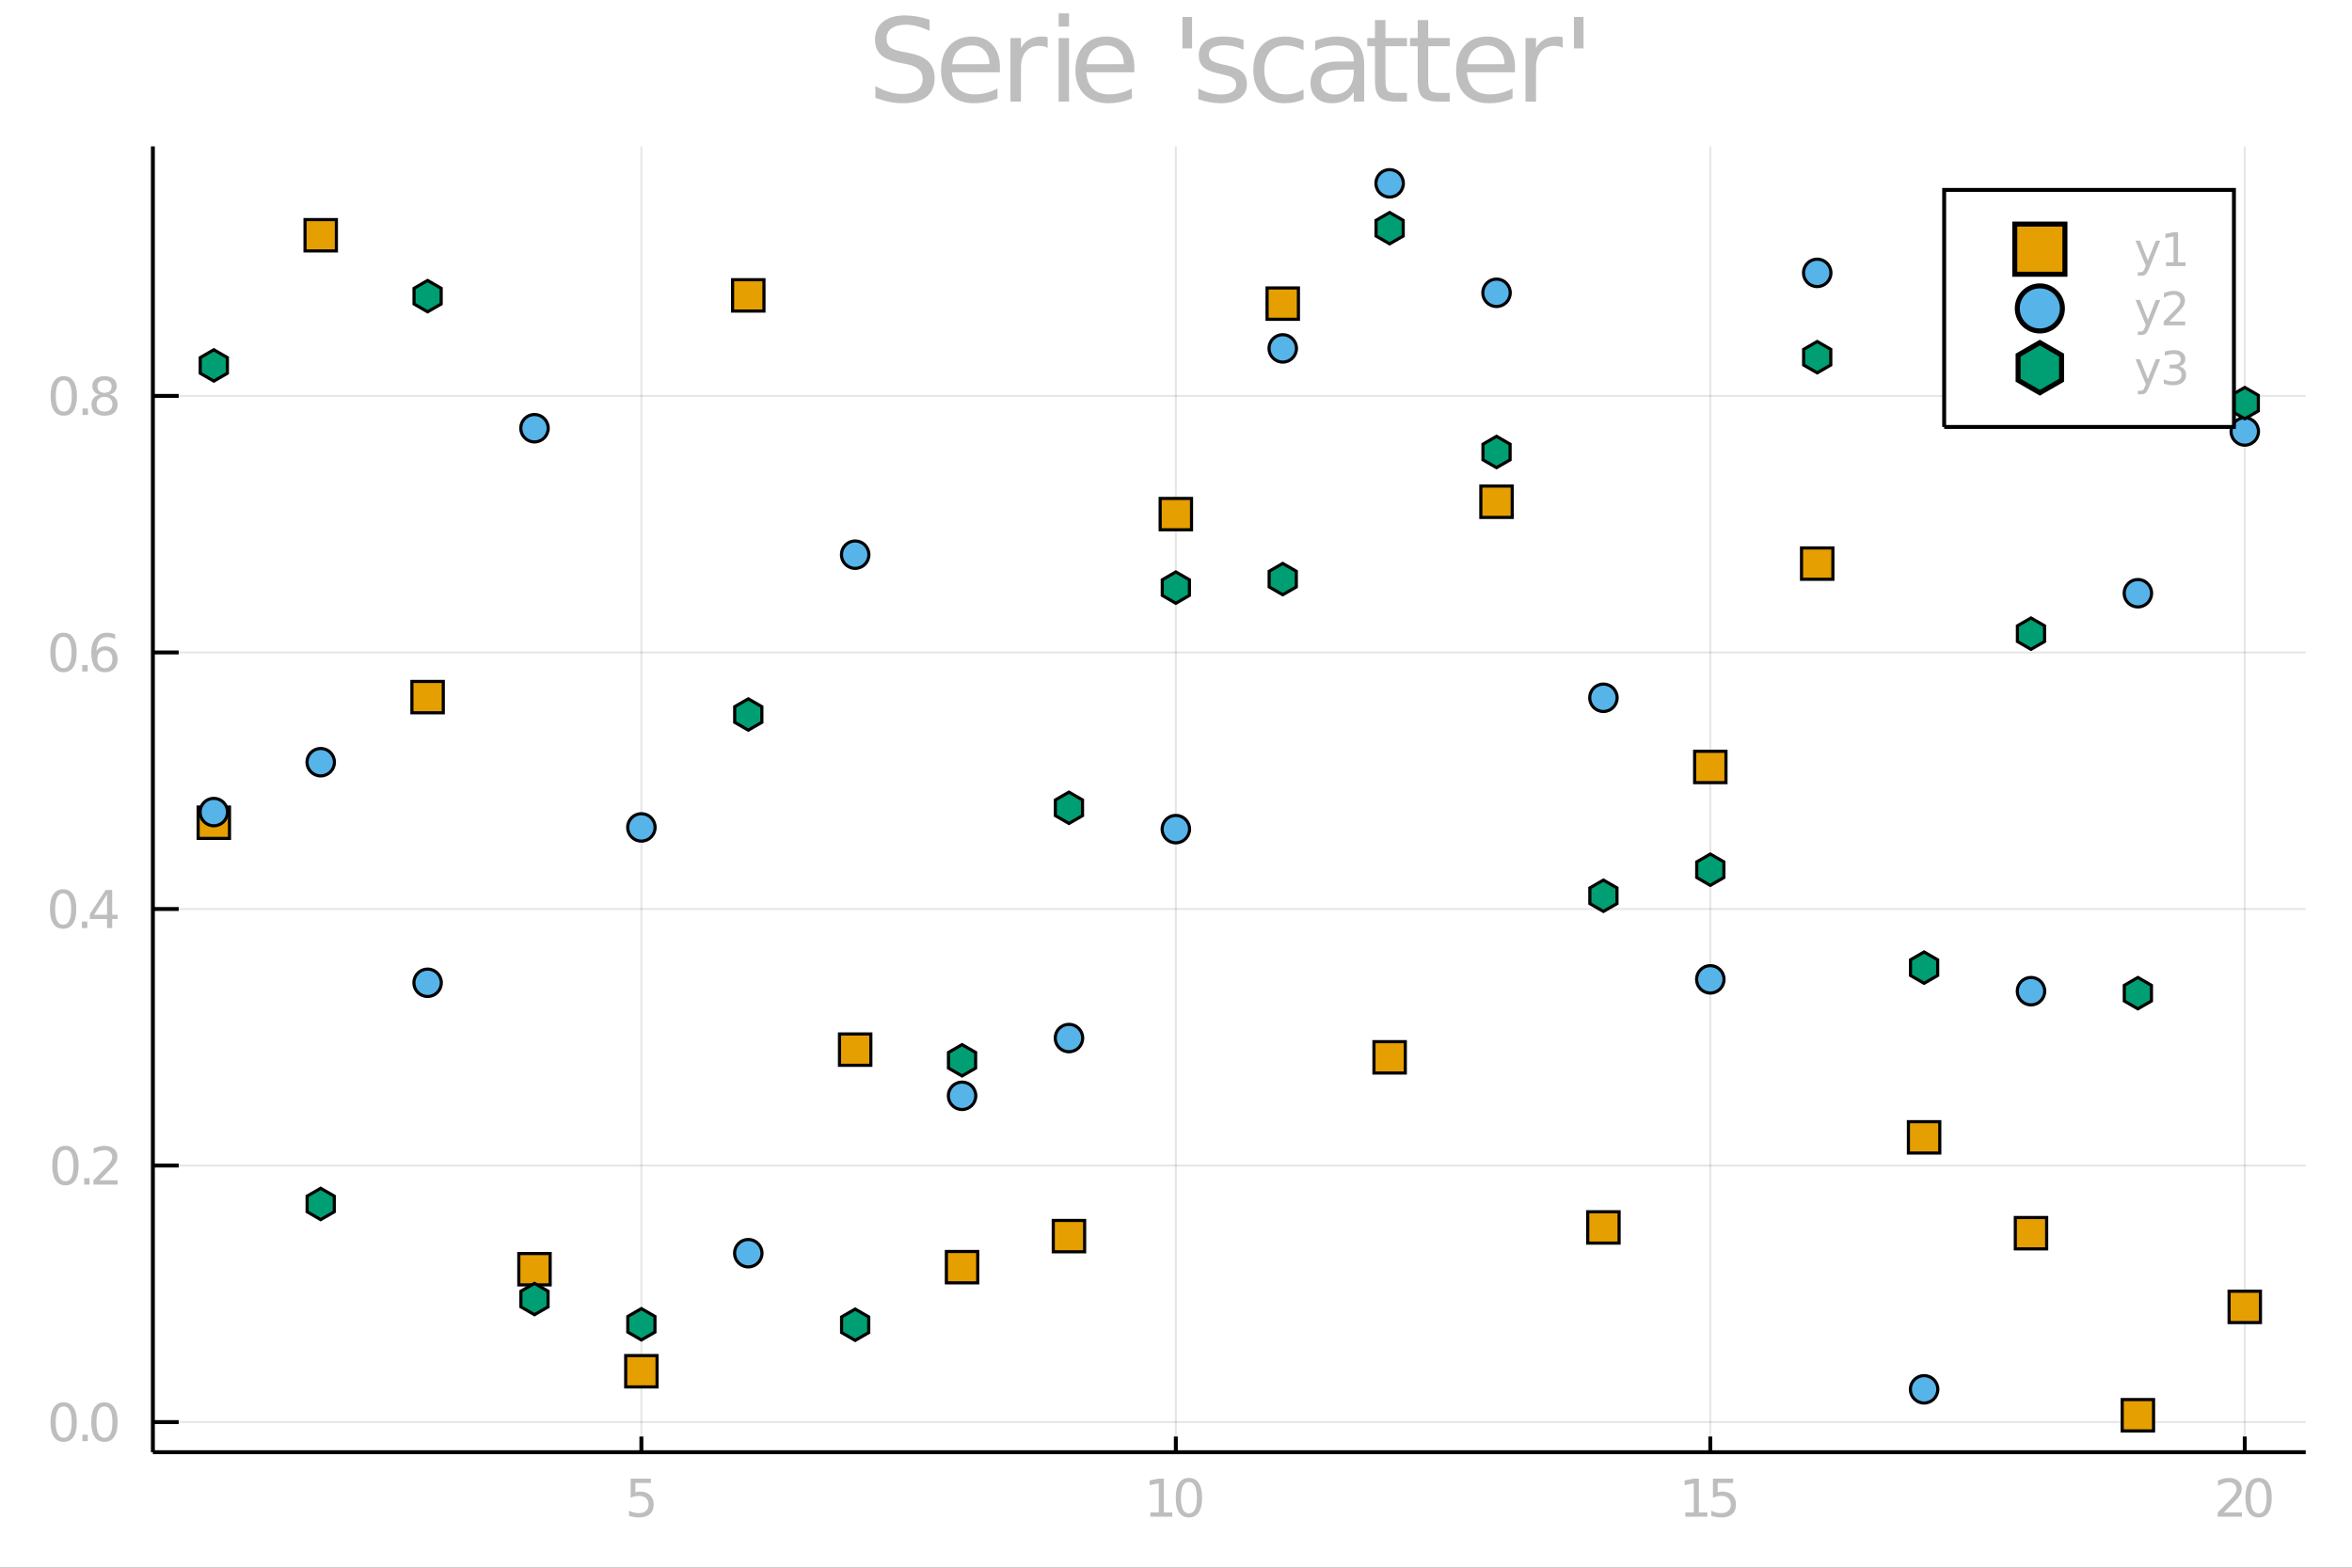 <?xml version="1.0" encoding="utf-8"?>
<svg xmlns="http://www.w3.org/2000/svg" xmlns:xlink="http://www.w3.org/1999/xlink" width="600" height="400" viewBox="0 0 2400 1600">
<rect x="0" y="0" width="2400" height="1600" fill="#333333" stroke="none"/>
<defs>
  <clipPath id="clip890">
    <rect x="0" y="0" width="2400" height="1600"/>
  </clipPath>
</defs>
<path clip-path="url(#clip890)" d="
M0 1600 L2400 1600 L2400 0 L0 0  Z
  " fill="#ffffff" fill-rule="evenodd" fill-opacity="1"/>
<defs>
  <clipPath id="clip891">
    <rect x="480" y="0" width="1681" height="1600"/>
  </clipPath>
</defs>
<path clip-path="url(#clip890)" d="
M156.002 1482.13 L2352.76 1482.13 L2352.76 149.392 L156.002 149.392  Z
  " fill="#ffffff" fill-rule="evenodd" fill-opacity="1"/>
<defs>
  <clipPath id="clip892">
    <rect x="156" y="149" width="2198" height="1334"/>
  </clipPath>
</defs>
<polyline clip-path="url(#clip892)" style="stroke:#000000; stroke-width:2; stroke-opacity:0.1; fill:none" points="
  654.471,1482.13 654.471,149.392 
  "/>
<polyline clip-path="url(#clip892)" style="stroke:#000000; stroke-width:2; stroke-opacity:0.1; fill:none" points="
  1199.84,1482.13 1199.84,149.392 
  "/>
<polyline clip-path="url(#clip892)" style="stroke:#000000; stroke-width:2; stroke-opacity:0.1; fill:none" points="
  1745.21,1482.13 1745.21,149.392 
  "/>
<polyline clip-path="url(#clip892)" style="stroke:#000000; stroke-width:2; stroke-opacity:0.1; fill:none" points="
  2290.58,1482.13 2290.58,149.392 
  "/>
<polyline clip-path="url(#clip890)" style="stroke:#000000; stroke-width:4; stroke-opacity:1; fill:none" points="
  156.002,1482.13 2352.76,1482.13 
  "/>
<polyline clip-path="url(#clip890)" style="stroke:#000000; stroke-width:4; stroke-opacity:1; fill:none" points="
  654.471,1482.13 654.471,1466.14 
  "/>
<polyline clip-path="url(#clip890)" style="stroke:#000000; stroke-width:4; stroke-opacity:1; fill:none" points="
  1199.84,1482.13 1199.84,1466.14 
  "/>
<polyline clip-path="url(#clip890)" style="stroke:#000000; stroke-width:4; stroke-opacity:1; fill:none" points="
  1745.21,1482.13 1745.21,1466.14 
  "/>
<polyline clip-path="url(#clip890)" style="stroke:#000000; stroke-width:4; stroke-opacity:1; fill:none" points="
  2290.58,1482.13 2290.58,1466.14 
  "/>
<path clip-path="url(#clip890)" d="M 0 0 M643.534 1509.1 L664.185 1509.1 L664.185 1513.53 L648.351 1513.53 L648.351 1523.06 Q649.497 1522.67 650.643 1522.49 Q651.789 1522.28 652.935 1522.28 Q659.445 1522.28 663.247 1525.85 Q667.049 1529.42 667.049 1535.51 Q667.049 1541.79 663.143 1545.28 Q659.237 1548.74 652.127 1548.74 Q649.679 1548.74 647.127 1548.32 Q644.601 1547.91 641.893 1547.07 L641.893 1541.79 Q644.237 1543.06 646.737 1543.69 Q649.237 1544.31 652.023 1544.31 Q656.528 1544.31 659.159 1541.94 Q661.789 1539.57 661.789 1535.51 Q661.789 1531.45 659.159 1529.08 Q656.528 1526.71 652.023 1526.71 Q649.914 1526.71 647.804 1527.18 Q645.721 1527.65 643.534 1528.64 L643.534 1509.1 Z" fill="#bebebe" fill-rule="evenodd" fill-opacity="1" /><path clip-path="url(#clip890)" d="M 0 0 M1173.83 1543.56 L1182.42 1543.56 L1182.42 1513.9 L1173.07 1515.77 L1173.07 1510.98 L1182.37 1509.1 L1187.63 1509.1 L1187.63 1543.56 L1196.22 1543.56 L1196.22 1547.98 L1173.83 1547.98 L1173.83 1543.56 Z" fill="#bebebe" fill-rule="evenodd" fill-opacity="1" /><path clip-path="url(#clip890)" d="M 0 0 M1213.18 1512.57 Q1209.11 1512.57 1207.06 1516.58 Q1205.02 1520.56 1205.02 1528.58 Q1205.02 1536.58 1207.06 1540.59 Q1209.11 1544.57 1213.18 1544.57 Q1217.26 1544.57 1219.29 1540.59 Q1221.35 1536.58 1221.35 1528.58 Q1221.35 1520.56 1219.29 1516.58 Q1217.26 1512.57 1213.18 1512.57 M1213.18 1508.4 Q1219.71 1508.4 1223.15 1513.58 Q1226.61 1518.74 1226.61 1528.58 Q1226.61 1538.4 1223.15 1543.58 Q1219.71 1548.74 1213.18 1548.74 Q1206.64 1548.74 1203.18 1543.58 Q1199.74 1538.4 1199.74 1528.58 Q1199.74 1518.74 1203.18 1513.58 Q1206.64 1508.4 1213.18 1508.4 Z" fill="#bebebe" fill-rule="evenodd" fill-opacity="1" /><path clip-path="url(#clip890)" d="M 0 0 M1719.76 1543.56 L1728.35 1543.56 L1728.35 1513.9 L1719 1515.77 L1719 1510.98 L1728.3 1509.1 L1733.56 1509.1 L1733.56 1543.56 L1742.15 1543.56 L1742.15 1547.98 L1719.76 1547.98 L1719.76 1543.56 Z" fill="#bebebe" fill-rule="evenodd" fill-opacity="1" /><path clip-path="url(#clip890)" d="M 0 0 M1747.91 1509.1 L1768.56 1509.1 L1768.56 1513.53 L1752.73 1513.53 L1752.73 1523.06 Q1753.87 1522.67 1755.02 1522.49 Q1756.16 1522.28 1757.31 1522.28 Q1763.82 1522.28 1767.62 1525.85 Q1771.42 1529.42 1771.42 1535.51 Q1771.42 1541.79 1767.52 1545.28 Q1763.61 1548.74 1756.5 1548.74 Q1754.05 1548.74 1751.5 1548.32 Q1748.98 1547.91 1746.27 1547.07 L1746.27 1541.79 Q1748.61 1543.06 1751.11 1543.69 Q1753.61 1544.31 1756.4 1544.31 Q1760.9 1544.31 1763.53 1541.94 Q1766.16 1539.57 1766.16 1535.51 Q1766.16 1531.45 1763.53 1529.08 Q1760.9 1526.71 1756.4 1526.71 Q1754.29 1526.71 1752.18 1527.18 Q1750.1 1527.65 1747.91 1528.64 L1747.91 1509.1 Z" fill="#bebebe" fill-rule="evenodd" fill-opacity="1" /><path clip-path="url(#clip890)" d="M 0 0 M2269.37 1543.56 L2287.73 1543.56 L2287.73 1547.98 L2263.04 1547.98 L2263.04 1543.56 Q2266.04 1540.46 2271.2 1535.25 Q2276.38 1530.02 2277.71 1528.5 Q2280.23 1525.67 2281.22 1523.71 Q2282.24 1521.73 2282.24 1519.83 Q2282.24 1516.73 2280.05 1514.78 Q2277.89 1512.83 2274.4 1512.83 Q2271.92 1512.83 2269.16 1513.69 Q2266.43 1514.55 2263.31 1516.29 L2263.31 1510.98 Q2266.48 1509.7 2269.24 1509.05 Q2272 1508.4 2274.29 1508.4 Q2280.34 1508.4 2283.93 1511.42 Q2287.52 1514.44 2287.52 1519.49 Q2287.52 1521.89 2286.61 1524.05 Q2285.73 1526.19 2283.36 1529.1 Q2282.71 1529.86 2279.22 1533.48 Q2275.73 1537.07 2269.37 1543.56 Z" fill="#bebebe" fill-rule="evenodd" fill-opacity="1" /><path clip-path="url(#clip890)" d="M 0 0 M2304.69 1512.57 Q2300.62 1512.57 2298.57 1516.58 Q2296.53 1520.56 2296.53 1528.58 Q2296.53 1536.58 2298.57 1540.59 Q2300.62 1544.57 2304.69 1544.57 Q2308.77 1544.57 2310.8 1540.59 Q2312.86 1536.58 2312.86 1528.58 Q2312.86 1520.56 2310.8 1516.58 Q2308.77 1512.57 2304.69 1512.57 M2304.69 1508.4 Q2311.22 1508.4 2314.66 1513.58 Q2318.12 1518.74 2318.12 1528.58 Q2318.12 1538.4 2314.66 1543.58 Q2311.22 1548.74 2304.69 1548.74 Q2298.15 1548.74 2294.69 1543.58 Q2291.25 1538.4 2291.25 1528.58 Q2291.25 1518.74 2294.69 1513.58 Q2298.15 1508.4 2304.69 1508.4 Z" fill="#bebebe" fill-rule="evenodd" fill-opacity="1" /><polyline clip-path="url(#clip892)" style="stroke:#000000; stroke-width:2; stroke-opacity:0.1; fill:none" points="
  156.002,1451.4 2352.76,1451.4 
  "/>
<polyline clip-path="url(#clip892)" style="stroke:#000000; stroke-width:2; stroke-opacity:0.1; fill:none" points="
  156.002,1189.57 2352.76,1189.57 
  "/>
<polyline clip-path="url(#clip892)" style="stroke:#000000; stroke-width:2; stroke-opacity:0.1; fill:none" points="
  156.002,927.735 2352.76,927.735 
  "/>
<polyline clip-path="url(#clip892)" style="stroke:#000000; stroke-width:2; stroke-opacity:0.1; fill:none" points="
  156.002,665.9 2352.76,665.9 
  "/>
<polyline clip-path="url(#clip892)" style="stroke:#000000; stroke-width:2; stroke-opacity:0.1; fill:none" points="
  156.002,404.065 2352.76,404.065 
  "/>
<polyline clip-path="url(#clip890)" style="stroke:#000000; stroke-width:4; stroke-opacity:1; fill:none" points="
  156.002,1482.13 156.002,149.392 
  "/>
<polyline clip-path="url(#clip890)" style="stroke:#000000; stroke-width:4; stroke-opacity:1; fill:none" points="
  156.002,1451.4 182.363,1451.4 
  "/>
<polyline clip-path="url(#clip890)" style="stroke:#000000; stroke-width:4; stroke-opacity:1; fill:none" points="
  156.002,1189.57 182.363,1189.57 
  "/>
<polyline clip-path="url(#clip890)" style="stroke:#000000; stroke-width:4; stroke-opacity:1; fill:none" points="
  156.002,927.735 182.363,927.735 
  "/>
<polyline clip-path="url(#clip890)" style="stroke:#000000; stroke-width:4; stroke-opacity:1; fill:none" points="
  156.002,665.9 182.363,665.9 
  "/>
<polyline clip-path="url(#clip890)" style="stroke:#000000; stroke-width:4; stroke-opacity:1; fill:none" points="
  156.002,404.065 182.363,404.065 
  "/>
<path clip-path="url(#clip890)" d="M 0 0 M64.976 1435.43 Q60.914 1435.43 58.857 1439.44 Q56.825 1443.42 56.825 1451.44 Q56.825 1459.44 58.857 1463.45 Q60.914 1467.43 64.976 1467.43 Q69.065 1467.43 71.096 1463.45 Q73.153 1459.44 73.153 1451.44 Q73.153 1443.42 71.096 1439.44 Q69.065 1435.43 64.976 1435.43 M64.976 1431.26 Q71.513 1431.26 74.95 1436.44 Q78.414 1441.6 78.414 1451.44 Q78.414 1461.26 74.95 1466.44 Q71.513 1471.6 64.976 1471.6 Q58.44 1471.6 54.977 1466.44 Q51.539 1461.26 51.539 1451.44 Q51.539 1441.6 54.977 1436.44 Q58.44 1431.26 64.976 1431.26 Z" fill="#bebebe" fill-rule="evenodd" fill-opacity="1" /><path clip-path="url(#clip890)" d="M 0 0 M84.117 1464.23 L89.612 1464.23 L89.612 1470.84 L84.117 1470.84 L84.117 1464.23 Z" fill="#bebebe" fill-rule="evenodd" fill-opacity="1" /><path clip-path="url(#clip890)" d="M 0 0 M106.565 1435.43 Q102.502 1435.43 100.445 1439.44 Q98.414 1443.42 98.414 1451.44 Q98.414 1459.44 100.445 1463.45 Q102.502 1467.43 106.565 1467.43 Q110.653 1467.43 112.685 1463.45 Q114.742 1459.44 114.742 1451.44 Q114.742 1443.42 112.685 1439.44 Q110.653 1435.43 106.565 1435.43 M106.565 1431.26 Q113.101 1431.26 116.539 1436.44 Q120.002 1441.6 120.002 1451.44 Q120.002 1461.26 116.539 1466.44 Q113.101 1471.6 106.565 1471.6 Q100.028 1471.6 96.565 1466.44 Q93.127 1461.26 93.127 1451.44 Q93.127 1441.6 96.565 1436.44 Q100.028 1431.26 106.565 1431.26 Z" fill="#bebebe" fill-rule="evenodd" fill-opacity="1" /><path clip-path="url(#clip890)" d="M 0 0 M66.773 1173.59 Q62.711 1173.59 60.654 1177.6 Q58.622 1181.59 58.622 1189.61 Q58.622 1197.6 60.654 1201.61 Q62.711 1205.6 66.773 1205.6 Q70.862 1205.6 72.893 1201.61 Q74.95 1197.6 74.95 1189.61 Q74.95 1181.59 72.893 1177.6 Q70.862 1173.59 66.773 1173.59 M66.773 1169.43 Q73.31 1169.43 76.747 1174.61 Q80.211 1179.76 80.211 1189.61 Q80.211 1199.43 76.747 1204.61 Q73.31 1209.76 66.773 1209.76 Q60.237 1209.76 56.773 1204.61 Q53.336 1199.43 53.336 1189.61 Q53.336 1179.76 56.773 1174.61 Q60.237 1169.43 66.773 1169.43 Z" fill="#bebebe" fill-rule="evenodd" fill-opacity="1" /><path clip-path="url(#clip890)" d="M 0 0 M85.914 1202.39 L91.409 1202.39 L91.409 1209.01 L85.914 1209.01 L85.914 1202.39 Z" fill="#bebebe" fill-rule="evenodd" fill-opacity="1" /><path clip-path="url(#clip890)" d="M 0 0 M101.643 1204.58 L120.002 1204.58 L120.002 1209.01 L95.315 1209.01 L95.315 1204.58 Q98.31 1201.48 103.466 1196.28 Q108.648 1191.04 109.976 1189.53 Q112.502 1186.69 113.492 1184.74 Q114.507 1182.76 114.507 1180.86 Q114.507 1177.76 112.32 1175.81 Q110.158 1173.85 106.669 1173.85 Q104.195 1173.85 101.435 1174.71 Q98.7 1175.57 95.575 1177.32 L95.575 1172 Q98.752 1170.73 101.513 1170.08 Q104.273 1169.43 106.565 1169.43 Q112.606 1169.43 116.2 1172.45 Q119.794 1175.47 119.794 1180.52 Q119.794 1182.92 118.882 1185.08 Q117.997 1187.21 115.627 1190.13 Q114.976 1190.88 111.487 1194.5 Q107.997 1198.1 101.643 1204.58 Z" fill="#bebebe" fill-rule="evenodd" fill-opacity="1" /><path clip-path="url(#clip890)" d="M 0 0 M64.43 911.758 Q60.367 911.758 58.31 915.769 Q56.279 919.753 56.279 927.774 Q56.279 935.769 58.31 939.779 Q60.367 943.763 64.43 943.763 Q68.518 943.763 70.549 939.779 Q72.607 935.769 72.607 927.774 Q72.607 919.753 70.549 915.769 Q68.518 911.758 64.43 911.758 M64.43 907.592 Q70.966 907.592 74.403 912.774 Q77.867 917.93 77.867 927.774 Q77.867 937.591 74.403 942.774 Q70.966 947.93 64.43 947.93 Q57.893 947.93 54.43 942.774 Q50.992 937.591 50.992 927.774 Q50.992 917.93 54.43 912.774 Q57.893 907.592 64.43 907.592 Z" fill="#bebebe" fill-rule="evenodd" fill-opacity="1" /><path clip-path="url(#clip890)" d="M 0 0 M83.57 940.56 L89.065 940.56 L89.065 947.175 L83.57 947.175 L83.57 940.56 Z" fill="#bebebe" fill-rule="evenodd" fill-opacity="1" /><path clip-path="url(#clip890)" d="M 0 0 M109.221 912.878 L95.94 933.633 L109.221 933.633 L109.221 912.878 M107.841 908.295 L114.455 908.295 L114.455 933.633 L120.002 933.633 L120.002 938.008 L114.455 938.008 L114.455 947.175 L109.221 947.175 L109.221 938.008 L91.669 938.008 L91.669 932.93 L107.841 908.295 Z" fill="#bebebe" fill-rule="evenodd" fill-opacity="1" /><path clip-path="url(#clip890)" d="M 0 0 M64.794 649.924 Q60.732 649.924 58.674 653.934 Q56.643 657.918 56.643 665.939 Q56.643 673.934 58.674 677.944 Q60.732 681.929 64.794 681.929 Q68.883 681.929 70.914 677.944 Q72.971 673.934 72.971 665.939 Q72.971 657.918 70.914 653.934 Q68.883 649.924 64.794 649.924 M64.794 645.757 Q71.331 645.757 74.768 650.939 Q78.232 656.095 78.232 665.939 Q78.232 675.757 74.768 680.939 Q71.331 686.095 64.794 686.095 Q58.258 686.095 54.794 680.939 Q51.357 675.757 51.357 665.939 Q51.357 656.095 54.794 650.939 Q58.258 645.757 64.794 645.757 Z" fill="#bebebe" fill-rule="evenodd" fill-opacity="1" /><path clip-path="url(#clip890)" d="M 0 0 M83.935 678.726 L89.429 678.726 L89.429 685.34 L83.935 685.34 L83.935 678.726 Z" fill="#bebebe" fill-rule="evenodd" fill-opacity="1" /><path clip-path="url(#clip890)" d="M 0 0 M107.033 663.804 Q103.492 663.804 101.409 666.226 Q99.351 668.647 99.351 672.866 Q99.351 677.059 101.409 679.507 Q103.492 681.929 107.033 681.929 Q110.575 681.929 112.632 679.507 Q114.716 677.059 114.716 672.866 Q114.716 668.647 112.632 666.226 Q110.575 663.804 107.033 663.804 M117.476 647.319 L117.476 652.111 Q115.497 651.174 113.466 650.679 Q111.461 650.184 109.481 650.184 Q104.273 650.184 101.513 653.7 Q98.778 657.215 98.388 664.325 Q99.924 662.059 102.242 660.861 Q104.56 659.637 107.346 659.637 Q113.205 659.637 116.591 663.205 Q120.002 666.746 120.002 672.866 Q120.002 678.856 116.461 682.476 Q112.919 686.095 107.033 686.095 Q100.289 686.095 96.721 680.939 Q93.153 675.757 93.153 665.939 Q93.153 656.72 97.528 651.252 Q101.903 645.757 109.273 645.757 Q111.252 645.757 113.257 646.148 Q115.289 646.538 117.476 647.319 Z" fill="#bebebe" fill-rule="evenodd" fill-opacity="1" /><path clip-path="url(#clip890)" d="M 0 0 M65.081 388.089 Q61.018 388.089 58.961 392.099 Q56.93 396.084 56.93 404.105 Q56.93 412.099 58.961 416.11 Q61.018 420.094 65.081 420.094 Q69.169 420.094 71.2 416.11 Q73.258 412.099 73.258 404.105 Q73.258 396.084 71.2 392.099 Q69.169 388.089 65.081 388.089 M65.081 383.922 Q71.617 383.922 75.055 389.105 Q78.518 394.261 78.518 404.105 Q78.518 413.922 75.055 419.104 Q71.617 424.261 65.081 424.261 Q58.544 424.261 55.081 419.104 Q51.643 413.922 51.643 404.105 Q51.643 394.261 55.081 389.105 Q58.544 383.922 65.081 383.922 Z" fill="#bebebe" fill-rule="evenodd" fill-opacity="1" /><path clip-path="url(#clip890)" d="M 0 0 M84.221 416.891 L89.716 416.891 L89.716 423.505 L84.221 423.505 L84.221 416.891 Z" fill="#bebebe" fill-rule="evenodd" fill-opacity="1" /><path clip-path="url(#clip890)" d="M 0 0 M106.669 405.042 Q102.919 405.042 100.757 407.047 Q98.622 409.052 98.622 412.568 Q98.622 416.084 100.757 418.089 Q102.919 420.094 106.669 420.094 Q110.419 420.094 112.58 418.089 Q114.742 416.058 114.742 412.568 Q114.742 409.052 112.58 407.047 Q110.445 405.042 106.669 405.042 M101.409 402.802 Q98.023 401.969 96.122 399.651 Q94.247 397.334 94.247 394 Q94.247 389.339 97.554 386.631 Q100.888 383.922 106.669 383.922 Q112.476 383.922 115.783 386.631 Q119.091 389.339 119.091 394 Q119.091 397.334 117.19 399.651 Q115.315 401.969 111.955 402.802 Q115.757 403.688 117.867 406.266 Q120.002 408.844 120.002 412.568 Q120.002 418.219 116.539 421.24 Q113.101 424.261 106.669 424.261 Q100.237 424.261 96.773 421.24 Q93.336 418.219 93.336 412.568 Q93.336 408.844 95.471 406.266 Q97.606 403.688 101.409 402.802 M99.481 394.495 Q99.481 397.516 101.356 399.209 Q103.257 400.901 106.669 400.901 Q110.054 400.901 111.955 399.209 Q113.882 397.516 113.882 394.495 Q113.882 391.474 111.955 389.782 Q110.054 388.089 106.669 388.089 Q103.257 388.089 101.356 389.782 Q99.481 391.474 99.481 394.495 Z" fill="#bebebe" fill-rule="evenodd" fill-opacity="1" /><path clip-path="url(#clip890)" d="M 0 0 M948.507 20.116 L948.507 31.516 Q941.852 28.333 935.949 26.771 Q930.046 25.208 924.549 25.208 Q915 25.208 909.792 28.912 Q904.641 32.616 904.641 39.444 Q904.641 45.173 908.056 48.125 Q911.528 51.018 921.134 52.812 L928.194 54.259 Q941.273 56.747 947.465 63.055 Q953.715 69.305 953.715 79.838 Q953.715 92.395 945.266 98.877 Q936.875 105.358 920.613 105.358 Q914.479 105.358 907.535 103.969 Q900.648 102.58 893.241 99.861 L893.241 87.824 Q900.359 91.817 907.188 93.842 Q914.016 95.868 920.613 95.868 Q930.625 95.868 936.065 91.932 Q941.505 87.997 941.505 80.706 Q941.505 74.34 937.569 70.752 Q933.692 67.164 924.78 65.37 L917.662 63.981 Q904.583 61.377 898.739 55.822 Q892.894 50.266 892.894 40.37 Q892.894 28.912 900.938 22.315 Q909.039 15.717 923.218 15.717 Q929.294 15.717 935.602 16.817 Q941.91 17.917 948.507 20.116 Z" fill="#bebebe" fill-rule="evenodd" fill-opacity="1" /><path clip-path="url(#clip890)" d="M 0 0 M1020.32 68.611 L1020.32 73.819 L971.366 73.819 Q972.06 84.814 977.963 90.601 Q983.923 96.331 994.514 96.331 Q1000.65 96.331 1006.38 94.826 Q1012.16 93.321 1017.84 90.312 L1017.84 100.381 Q1012.11 102.812 1006.09 104.085 Q1000.07 105.358 993.877 105.358 Q978.368 105.358 969.282 96.331 Q960.254 87.303 960.254 71.909 Q960.254 55.995 968.819 46.678 Q977.442 37.303 992.025 37.303 Q1005.1 37.303 1012.68 45.752 Q1020.32 54.143 1020.32 68.611 M1009.68 65.486 Q1009.56 56.747 1004.76 51.539 Q1000.01 46.331 992.141 46.331 Q983.229 46.331 977.847 51.365 Q972.523 56.4 971.713 65.544 L1009.68 65.486 Z" fill="#bebebe" fill-rule="evenodd" fill-opacity="1" /><path clip-path="url(#clip890)" d="M 0 0 M1069.05 48.819 Q1067.26 47.778 1065.12 47.315 Q1063.03 46.794 1060.49 46.794 Q1051.46 46.794 1046.6 52.697 Q1041.79 58.541 1041.79 69.537 L1041.79 103.68 L1031.09 103.68 L1031.09 38.865 L1041.79 38.865 L1041.79 48.935 Q1045.15 43.032 1050.53 40.197 Q1055.91 37.303 1063.61 37.303 Q1064.71 37.303 1066.04 37.477 Q1067.37 37.592 1068.99 37.882 L1069.05 48.819 Z" fill="#bebebe" fill-rule="evenodd" fill-opacity="1" /><path clip-path="url(#clip890)" d="M 0 0 M1080.22 38.865 L1090.87 38.865 L1090.87 103.68 L1080.22 103.68 L1080.22 38.865 M1080.22 13.634 L1090.87 13.634 L1090.87 27.118 L1080.22 27.118 L1080.22 13.634 Z" fill="#bebebe" fill-rule="evenodd" fill-opacity="1" /><path clip-path="url(#clip890)" d="M 0 0 M1157.48 68.611 L1157.48 73.819 L1108.52 73.819 Q1109.21 84.814 1115.11 90.601 Q1121.08 96.331 1131.67 96.331 Q1137.8 96.331 1143.53 94.826 Q1149.32 93.321 1154.99 90.312 L1154.99 100.381 Q1149.26 102.812 1143.24 104.085 Q1137.22 105.358 1131.03 105.358 Q1115.52 105.358 1106.43 96.331 Q1097.41 87.303 1097.41 71.909 Q1097.41 55.995 1105.97 46.678 Q1114.59 37.303 1129.18 37.303 Q1142.26 37.303 1149.84 45.752 Q1157.48 54.143 1157.48 68.611 M1146.83 65.486 Q1146.71 56.747 1141.91 51.539 Q1137.16 46.331 1129.29 46.331 Q1120.38 46.331 1115 51.365 Q1109.67 56.4 1108.86 65.544 L1146.83 65.486 Z" fill="#bebebe" fill-rule="evenodd" fill-opacity="1" /><path clip-path="url(#clip890)" d="M 0 0 M1216.39 17.28 L1216.39 49.398 L1206.55 49.398 L1206.55 17.28 L1216.39 17.28 Z" fill="#bebebe" fill-rule="evenodd" fill-opacity="1" /><path clip-path="url(#clip890)" d="M 0 0 M1268.88 40.775 L1268.88 50.845 Q1264.36 48.53 1259.5 47.372 Q1254.64 46.215 1249.43 46.215 Q1241.5 46.215 1237.51 48.646 Q1233.57 51.076 1233.57 55.937 Q1233.57 59.641 1236.41 61.782 Q1239.25 63.865 1247.81 65.775 L1251.46 66.585 Q1262.8 69.016 1267.54 73.472 Q1272.35 77.87 1272.35 85.798 Q1272.35 94.826 1265.17 100.092 Q1258.05 105.358 1245.55 105.358 Q1240.35 105.358 1234.67 104.317 Q1229.06 103.333 1222.81 101.307 L1222.81 90.312 Q1228.71 93.379 1234.44 94.942 Q1240.17 96.446 1245.79 96.446 Q1253.31 96.446 1257.36 93.9 Q1261.41 91.296 1261.41 86.608 Q1261.41 82.268 1258.46 79.953 Q1255.57 77.638 1245.67 75.497 L1241.97 74.629 Q1232.07 72.546 1227.67 68.263 Q1223.27 63.923 1223.27 56.4 Q1223.27 47.257 1229.76 42.28 Q1236.24 37.303 1248.16 37.303 Q1254.06 37.303 1259.27 38.171 Q1264.48 39.039 1268.88 40.775 Z" fill="#bebebe" fill-rule="evenodd" fill-opacity="1" /><path clip-path="url(#clip890)" d="M 0 0 M1330.16 41.354 L1330.16 51.308 Q1325.65 48.819 1321.07 47.604 Q1316.56 46.331 1311.93 46.331 Q1301.57 46.331 1295.84 52.928 Q1290.11 59.467 1290.11 71.331 Q1290.11 83.194 1295.84 89.791 Q1301.57 96.331 1311.93 96.331 Q1316.56 96.331 1321.07 95.115 Q1325.65 93.842 1330.16 91.354 L1330.16 101.192 Q1325.7 103.275 1320.9 104.317 Q1316.16 105.358 1310.77 105.358 Q1296.13 105.358 1287.51 96.157 Q1278.89 86.956 1278.89 71.331 Q1278.89 55.474 1287.57 46.389 Q1296.31 37.303 1311.47 37.303 Q1316.39 37.303 1321.07 38.345 Q1325.76 39.328 1330.16 41.354 Z" fill="#bebebe" fill-rule="evenodd" fill-opacity="1" /><path clip-path="url(#clip890)" d="M 0 0 M1370.78 71.099 Q1357.88 71.099 1352.9 74.05 Q1347.93 77.002 1347.93 84.12 Q1347.93 89.791 1351.63 93.148 Q1355.39 96.446 1361.81 96.446 Q1370.67 96.446 1375.99 90.196 Q1381.37 83.888 1381.37 73.472 L1381.37 71.099 L1370.78 71.099 M1392.02 66.701 L1392.02 103.68 L1381.37 103.68 L1381.37 93.842 Q1377.73 99.745 1372.29 102.58 Q1366.85 105.358 1358.98 105.358 Q1349.03 105.358 1343.12 99.803 Q1337.28 94.189 1337.28 84.814 Q1337.28 73.877 1344.57 68.321 Q1351.92 62.766 1366.44 62.766 L1381.37 62.766 L1381.37 61.724 Q1381.37 54.375 1376.51 50.382 Q1371.71 46.331 1362.97 46.331 Q1357.42 46.331 1352.15 47.662 Q1346.88 48.993 1342.02 51.655 L1342.02 41.817 Q1347.87 39.56 1353.37 38.46 Q1358.86 37.303 1364.07 37.303 Q1378.13 37.303 1385.08 44.595 Q1392.02 51.886 1392.02 66.701 Z" fill="#bebebe" fill-rule="evenodd" fill-opacity="1" /><path clip-path="url(#clip890)" d="M 0 0 M1413.72 20.463 L1413.72 38.865 L1435.66 38.865 L1435.66 47.141 L1413.72 47.141 L1413.72 82.326 Q1413.72 90.254 1415.87 92.511 Q1418.06 94.768 1424.72 94.768 L1435.66 94.768 L1435.66 103.68 L1424.72 103.68 Q1412.39 103.68 1407.71 99.108 Q1403.02 94.479 1403.02 82.326 L1403.02 47.141 L1395.21 47.141 L1395.21 38.865 L1403.02 38.865 L1403.02 20.463 L1413.72 20.463 Z" fill="#bebebe" fill-rule="evenodd" fill-opacity="1" /><path clip-path="url(#clip890)" d="M 0 0 M1457.36 20.463 L1457.36 38.865 L1479.29 38.865 L1479.29 47.141 L1457.36 47.141 L1457.36 82.326 Q1457.36 90.254 1459.5 92.511 Q1461.7 94.768 1468.35 94.768 L1479.29 94.768 L1479.29 103.68 L1468.35 103.68 Q1456.03 103.68 1451.34 99.108 Q1446.65 94.479 1446.65 82.326 L1446.65 47.141 L1438.84 47.141 L1438.84 38.865 L1446.65 38.865 L1446.65 20.463 L1457.36 20.463 Z" fill="#bebebe" fill-rule="evenodd" fill-opacity="1" /><path clip-path="url(#clip890)" d="M 0 0 M1545.9 68.611 L1545.9 73.819 L1496.94 73.819 Q1497.64 84.814 1503.54 90.601 Q1509.5 96.331 1520.09 96.331 Q1526.22 96.331 1531.95 94.826 Q1537.74 93.321 1543.41 90.312 L1543.41 100.381 Q1537.68 102.812 1531.66 104.085 Q1525.64 105.358 1519.45 105.358 Q1503.94 105.358 1494.86 96.331 Q1485.83 87.303 1485.83 71.909 Q1485.83 55.995 1494.4 46.678 Q1503.02 37.303 1517.6 37.303 Q1530.68 37.303 1538.26 45.752 Q1545.9 54.143 1545.9 68.611 M1535.25 65.486 Q1535.14 56.747 1530.33 51.539 Q1525.59 46.331 1517.72 46.331 Q1508.8 46.331 1503.42 51.365 Q1498.1 56.4 1497.29 65.544 L1535.25 65.486 Z" fill="#bebebe" fill-rule="evenodd" fill-opacity="1" /><path clip-path="url(#clip890)" d="M 0 0 M1594.63 48.819 Q1592.83 47.778 1590.69 47.315 Q1588.61 46.794 1586.06 46.794 Q1577.03 46.794 1572.17 52.697 Q1567.37 58.541 1567.37 69.537 L1567.37 103.68 L1556.66 103.68 L1556.66 38.865 L1567.37 38.865 L1567.37 48.935 Q1570.73 43.032 1576.11 40.197 Q1581.49 37.303 1589.19 37.303 Q1590.29 37.303 1591.62 37.477 Q1592.95 37.592 1594.57 37.882 L1594.63 48.819 Z" fill="#bebebe" fill-rule="evenodd" fill-opacity="1" /><path clip-path="url(#clip890)" d="M 0 0 M1615.86 17.28 L1615.86 49.398 L1606.03 49.398 L1606.03 17.28 L1615.86 17.28 Z" fill="#bebebe" fill-rule="evenodd" fill-opacity="1" /><path clip-path="url(#clip892)" d="M202.174 823.692 L202.174 855.692 L234.174 855.692 L234.174 823.692 L202.174 823.692 Z" fill="#e69f00" fill-rule="evenodd" fill-opacity="1" stroke="#000000" stroke-opacity="1" stroke-width="3.2"/>
<path clip-path="url(#clip892)" d="M311.249 224.111 L311.249 256.111 L343.249 256.111 L343.249 224.111 L311.249 224.111 Z" fill="#e69f00" fill-rule="evenodd" fill-opacity="1" stroke="#000000" stroke-opacity="1" stroke-width="3.2"/>
<path clip-path="url(#clip892)" d="M420.323 695.488 L420.323 727.488 L452.323 727.488 L452.323 695.488 L420.323 695.488 Z" fill="#e69f00" fill-rule="evenodd" fill-opacity="1" stroke="#000000" stroke-opacity="1" stroke-width="3.2"/>
<path clip-path="url(#clip892)" d="M529.397 1279.37 L529.397 1311.37 L561.397 1311.37 L561.397 1279.37 L529.397 1279.37 Z" fill="#e69f00" fill-rule="evenodd" fill-opacity="1" stroke="#000000" stroke-opacity="1" stroke-width="3.2"/>
<path clip-path="url(#clip892)" d="M638.471 1383.51 L638.471 1415.51 L670.471 1415.51 L670.471 1383.51 L638.471 1383.51 Z" fill="#e69f00" fill-rule="evenodd" fill-opacity="1" stroke="#000000" stroke-opacity="1" stroke-width="3.2"/>
<path clip-path="url(#clip892)" d="M747.545 285.47 L747.545 317.47 L779.545 317.47 L779.545 285.47 L747.545 285.47 Z" fill="#e69f00" fill-rule="evenodd" fill-opacity="1" stroke="#000000" stroke-opacity="1" stroke-width="3.2"/>
<path clip-path="url(#clip892)" d="M856.619 1055.26 L856.619 1087.26 L888.619 1087.26 L888.619 1055.26 L856.619 1055.26 Z" fill="#e69f00" fill-rule="evenodd" fill-opacity="1" stroke="#000000" stroke-opacity="1" stroke-width="3.2"/>
<path clip-path="url(#clip892)" d="M965.694 1277.28 L965.694 1309.28 L997.694 1309.28 L997.694 1277.28 L965.694 1277.28 Z" fill="#e69f00" fill-rule="evenodd" fill-opacity="1" stroke="#000000" stroke-opacity="1" stroke-width="3.2"/>
<path clip-path="url(#clip892)" d="M1074.77 1245.6 L1074.77 1277.6 L1106.77 1277.6 L1106.77 1245.6 L1074.77 1245.6 Z" fill="#e69f00" fill-rule="evenodd" fill-opacity="1" stroke="#000000" stroke-opacity="1" stroke-width="3.2"/>
<path clip-path="url(#clip892)" d="M1183.84 508.707 L1183.84 540.707 L1215.84 540.707 L1215.84 508.707 L1183.84 508.707 Z" fill="#e69f00" fill-rule="evenodd" fill-opacity="1" stroke="#000000" stroke-opacity="1" stroke-width="3.2"/>
<path clip-path="url(#clip892)" d="M1292.92 293.883 L1292.92 325.883 L1324.92 325.883 L1324.92 293.883 L1292.92 293.883 Z" fill="#e69f00" fill-rule="evenodd" fill-opacity="1" stroke="#000000" stroke-opacity="1" stroke-width="3.2"/>
<path clip-path="url(#clip892)" d="M1401.99 1063.13 L1401.99 1095.13 L1433.99 1095.13 L1433.99 1063.13 L1401.99 1063.13 Z" fill="#e69f00" fill-rule="evenodd" fill-opacity="1" stroke="#000000" stroke-opacity="1" stroke-width="3.2"/>
<path clip-path="url(#clip892)" d="M1511.06 496.089 L1511.06 528.089 L1543.06 528.089 L1543.06 496.089 L1511.06 496.089 Z" fill="#e69f00" fill-rule="evenodd" fill-opacity="1" stroke="#000000" stroke-opacity="1" stroke-width="3.2"/>
<path clip-path="url(#clip892)" d="M1620.14 1236.73 L1620.14 1268.73 L1652.14 1268.73 L1652.14 1236.73 L1620.14 1236.73 Z" fill="#e69f00" fill-rule="evenodd" fill-opacity="1" stroke="#000000" stroke-opacity="1" stroke-width="3.2"/>
<path clip-path="url(#clip892)" d="M1729.21 766.776 L1729.21 798.776 L1761.21 798.776 L1761.21 766.776 L1729.21 766.776 Z" fill="#e69f00" fill-rule="evenodd" fill-opacity="1" stroke="#000000" stroke-opacity="1" stroke-width="3.2"/>
<path clip-path="url(#clip892)" d="M1838.29 559.222 L1838.29 591.222 L1870.29 591.222 L1870.29 559.222 L1838.29 559.222 Z" fill="#e69f00" fill-rule="evenodd" fill-opacity="1" stroke="#000000" stroke-opacity="1" stroke-width="3.2"/>
<path clip-path="url(#clip892)" d="M1947.36 1144.8 L1947.36 1176.8 L1979.36 1176.8 L1979.36 1144.8 L1947.36 1144.8 Z" fill="#e69f00" fill-rule="evenodd" fill-opacity="1" stroke="#000000" stroke-opacity="1" stroke-width="3.2"/>
<path clip-path="url(#clip892)" d="M2056.44 1242.61 L2056.44 1274.61 L2088.44 1274.61 L2088.44 1242.61 L2056.44 1242.61 Z" fill="#e69f00" fill-rule="evenodd" fill-opacity="1" stroke="#000000" stroke-opacity="1" stroke-width="3.2"/>
<path clip-path="url(#clip892)" d="M2165.51 1428.41 L2165.51 1460.41 L2197.51 1460.41 L2197.51 1428.41 L2165.51 1428.41 Z" fill="#e69f00" fill-rule="evenodd" fill-opacity="1" stroke="#000000" stroke-opacity="1" stroke-width="3.2"/>
<path clip-path="url(#clip892)" d="M2274.58 1317.84 L2274.58 1349.84 L2306.58 1349.84 L2306.58 1317.84 L2274.58 1317.84 Z" fill="#e69f00" fill-rule="evenodd" fill-opacity="1" stroke="#000000" stroke-opacity="1" stroke-width="3.2"/>
<circle clip-path="url(#clip892)" cx="218.174" cy="828.808" r="14" fill="#56b4e9" fill-rule="evenodd" fill-opacity="1" stroke="#000000" stroke-opacity="1" stroke-width="3.2"/>
<circle clip-path="url(#clip892)" cx="327.249" cy="777.897" r="14" fill="#56b4e9" fill-rule="evenodd" fill-opacity="1" stroke="#000000" stroke-opacity="1" stroke-width="3.2"/>
<circle clip-path="url(#clip892)" cx="436.323" cy="1003.04" r="14" fill="#56b4e9" fill-rule="evenodd" fill-opacity="1" stroke="#000000" stroke-opacity="1" stroke-width="3.2"/>
<circle clip-path="url(#clip892)" cx="545.397" cy="437.038" r="14" fill="#56b4e9" fill-rule="evenodd" fill-opacity="1" stroke="#000000" stroke-opacity="1" stroke-width="3.2"/>
<circle clip-path="url(#clip892)" cx="654.471" cy="844.457" r="14" fill="#56b4e9" fill-rule="evenodd" fill-opacity="1" stroke="#000000" stroke-opacity="1" stroke-width="3.2"/>
<circle clip-path="url(#clip892)" cx="763.545" cy="1279.02" r="14" fill="#56b4e9" fill-rule="evenodd" fill-opacity="1" stroke="#000000" stroke-opacity="1" stroke-width="3.2"/>
<circle clip-path="url(#clip892)" cx="872.619" cy="566.1" r="14" fill="#56b4e9" fill-rule="evenodd" fill-opacity="1" stroke="#000000" stroke-opacity="1" stroke-width="3.2"/>
<circle clip-path="url(#clip892)" cx="981.694" cy="1118.38" r="14" fill="#56b4e9" fill-rule="evenodd" fill-opacity="1" stroke="#000000" stroke-opacity="1" stroke-width="3.2"/>
<circle clip-path="url(#clip892)" cx="1090.77" cy="1059.44" r="14" fill="#56b4e9" fill-rule="evenodd" fill-opacity="1" stroke="#000000" stroke-opacity="1" stroke-width="3.2"/>
<circle clip-path="url(#clip892)" cx="1199.84" cy="846.206" r="14" fill="#56b4e9" fill-rule="evenodd" fill-opacity="1" stroke="#000000" stroke-opacity="1" stroke-width="3.2"/>
<circle clip-path="url(#clip892)" cx="1308.92" cy="355.562" r="14" fill="#56b4e9" fill-rule="evenodd" fill-opacity="1" stroke="#000000" stroke-opacity="1" stroke-width="3.2"/>
<circle clip-path="url(#clip892)" cx="1417.99" cy="187.111" r="14" fill="#56b4e9" fill-rule="evenodd" fill-opacity="1" stroke="#000000" stroke-opacity="1" stroke-width="3.2"/>
<circle clip-path="url(#clip892)" cx="1527.06" cy="298.829" r="14" fill="#56b4e9" fill-rule="evenodd" fill-opacity="1" stroke="#000000" stroke-opacity="1" stroke-width="3.2"/>
<circle clip-path="url(#clip892)" cx="1636.14" cy="712.154" r="14" fill="#56b4e9" fill-rule="evenodd" fill-opacity="1" stroke="#000000" stroke-opacity="1" stroke-width="3.2"/>
<circle clip-path="url(#clip892)" cx="1745.21" cy="999.539" r="14" fill="#56b4e9" fill-rule="evenodd" fill-opacity="1" stroke="#000000" stroke-opacity="1" stroke-width="3.2"/>
<circle clip-path="url(#clip892)" cx="1854.29" cy="278.487" r="14" fill="#56b4e9" fill-rule="evenodd" fill-opacity="1" stroke="#000000" stroke-opacity="1" stroke-width="3.2"/>
<circle clip-path="url(#clip892)" cx="1963.36" cy="1417.95" r="14" fill="#56b4e9" fill-rule="evenodd" fill-opacity="1" stroke="#000000" stroke-opacity="1" stroke-width="3.2"/>
<circle clip-path="url(#clip892)" cx="2072.44" cy="1011.59" r="14" fill="#56b4e9" fill-rule="evenodd" fill-opacity="1" stroke="#000000" stroke-opacity="1" stroke-width="3.2"/>
<circle clip-path="url(#clip892)" cx="2181.51" cy="605.447" r="14" fill="#56b4e9" fill-rule="evenodd" fill-opacity="1" stroke="#000000" stroke-opacity="1" stroke-width="3.2"/>
<circle clip-path="url(#clip892)" cx="2290.58" cy="440.356" r="14" fill="#56b4e9" fill-rule="evenodd" fill-opacity="1" stroke="#000000" stroke-opacity="1" stroke-width="3.2"/>
<path clip-path="url(#clip892)" d="M218.174 388.963 L204.318 380.963 L204.318 364.963 L218.174 356.963 L232.03 364.963 L232.03 380.963 Z" fill="#009e73" fill-rule="evenodd" fill-opacity="1" stroke="#000000" stroke-opacity="1" stroke-width="3.2"/>
<path clip-path="url(#clip892)" d="M327.249 1244.77 L313.393 1236.77 L313.393 1220.77 L327.249 1212.77 L341.105 1220.77 L341.105 1236.77 Z" fill="#009e73" fill-rule="evenodd" fill-opacity="1" stroke="#000000" stroke-opacity="1" stroke-width="3.2"/>
<path clip-path="url(#clip892)" d="M436.323 318.247 L422.467 310.247 L422.467 294.247 L436.323 286.247 L450.179 294.247 L450.179 310.247 Z" fill="#009e73" fill-rule="evenodd" fill-opacity="1" stroke="#000000" stroke-opacity="1" stroke-width="3.2"/>
<path clip-path="url(#clip892)" d="M545.397 1341.82 L531.541 1333.82 L531.541 1317.82 L545.397 1309.82 L559.253 1317.82 L559.253 1333.82 Z" fill="#009e73" fill-rule="evenodd" fill-opacity="1" stroke="#000000" stroke-opacity="1" stroke-width="3.2"/>
<path clip-path="url(#clip892)" d="M654.471 1367.58 L640.615 1359.58 L640.615 1343.58 L654.471 1335.58 L668.327 1343.58 L668.327 1359.58 Z" fill="#009e73" fill-rule="evenodd" fill-opacity="1" stroke="#000000" stroke-opacity="1" stroke-width="3.2"/>
<path clip-path="url(#clip892)" d="M763.545 745.226 L749.689 737.226 L749.689 721.226 L763.545 713.226 L777.401 721.226 L777.401 737.226 Z" fill="#009e73" fill-rule="evenodd" fill-opacity="1" stroke="#000000" stroke-opacity="1" stroke-width="3.2"/>
<path clip-path="url(#clip892)" d="M872.619 1368.05 L858.763 1360.05 L858.763 1344.05 L872.619 1336.05 L886.475 1344.05 L886.475 1360.05 Z" fill="#009e73" fill-rule="evenodd" fill-opacity="1" stroke="#000000" stroke-opacity="1" stroke-width="3.2"/>
<path clip-path="url(#clip892)" d="M981.694 1098.14 L967.838 1090.14 L967.838 1074.14 L981.694 1066.14 L995.55 1074.14 L995.55 1090.14 Z" fill="#009e73" fill-rule="evenodd" fill-opacity="1" stroke="#000000" stroke-opacity="1" stroke-width="3.2"/>
<path clip-path="url(#clip892)" d="M1090.77 840.448 L1076.91 832.448 L1076.91 816.448 L1090.77 808.448 L1104.62 816.448 L1104.62 832.448 Z" fill="#009e73" fill-rule="evenodd" fill-opacity="1" stroke="#000000" stroke-opacity="1" stroke-width="3.2"/>
<path clip-path="url(#clip892)" d="M1199.84 615.715 L1185.99 607.715 L1185.99 591.715 L1199.84 583.715 L1213.7 591.715 L1213.7 607.715 Z" fill="#009e73" fill-rule="evenodd" fill-opacity="1" stroke="#000000" stroke-opacity="1" stroke-width="3.2"/>
<path clip-path="url(#clip892)" d="M1308.92 607.033 L1295.06 599.033 L1295.06 583.033 L1308.92 575.033 L1322.77 583.033 L1322.77 599.033 Z" fill="#009e73" fill-rule="evenodd" fill-opacity="1" stroke="#000000" stroke-opacity="1" stroke-width="3.2"/>
<path clip-path="url(#clip892)" d="M1417.99 248.885 L1404.13 240.885 L1404.13 224.885 L1417.99 216.885 L1431.85 224.885 L1431.85 240.885 Z" fill="#009e73" fill-rule="evenodd" fill-opacity="1" stroke="#000000" stroke-opacity="1" stroke-width="3.2"/>
<path clip-path="url(#clip892)" d="M1527.06 477.315 L1513.21 469.315 L1513.21 453.315 L1527.06 445.315 L1540.92 453.315 L1540.92 469.315 Z" fill="#009e73" fill-rule="evenodd" fill-opacity="1" stroke="#000000" stroke-opacity="1" stroke-width="3.2"/>
<path clip-path="url(#clip892)" d="M1636.14 930.216 L1622.28 922.216 L1622.28 906.216 L1636.14 898.216 L1649.99 906.216 L1649.99 922.216 Z" fill="#009e73" fill-rule="evenodd" fill-opacity="1" stroke="#000000" stroke-opacity="1" stroke-width="3.2"/>
<path clip-path="url(#clip892)" d="M1745.21 903.635 L1731.36 895.635 L1731.36 879.635 L1745.21 871.635 L1759.07 879.635 L1759.07 895.635 Z" fill="#009e73" fill-rule="evenodd" fill-opacity="1" stroke="#000000" stroke-opacity="1" stroke-width="3.2"/>
<path clip-path="url(#clip892)" d="M1854.29 380.539 L1840.43 372.539 L1840.43 356.539 L1854.29 348.539 L1868.14 356.539 L1868.14 372.539 Z" fill="#009e73" fill-rule="evenodd" fill-opacity="1" stroke="#000000" stroke-opacity="1" stroke-width="3.2"/>
<path clip-path="url(#clip892)" d="M1963.36 1003.58 L1949.51 995.583 L1949.51 979.583 L1963.36 971.583 L1977.22 979.583 L1977.22 995.583 Z" fill="#009e73" fill-rule="evenodd" fill-opacity="1" stroke="#000000" stroke-opacity="1" stroke-width="3.2"/>
<path clip-path="url(#clip892)" d="M2072.44 662.719 L2058.58 654.719 L2058.58 638.719 L2072.44 630.719 L2086.29 638.719 L2086.29 654.719 Z" fill="#009e73" fill-rule="evenodd" fill-opacity="1" stroke="#000000" stroke-opacity="1" stroke-width="3.2"/>
<path clip-path="url(#clip892)" d="M2181.51 1029.63 L2167.65 1021.63 L2167.65 1005.63 L2181.51 997.626 L2195.37 1005.63 L2195.37 1021.63 Z" fill="#009e73" fill-rule="evenodd" fill-opacity="1" stroke="#000000" stroke-opacity="1" stroke-width="3.2"/>
<path clip-path="url(#clip892)" d="M2290.58 427.424 L2276.73 419.424 L2276.73 403.424 L2290.58 395.424 L2304.44 403.424 L2304.44 419.424 Z" fill="#009e73" fill-rule="evenodd" fill-opacity="1" stroke="#000000" stroke-opacity="1" stroke-width="3.2"/>
<path clip-path="url(#clip890)" d="
M1983.85 435.737 L2279.53 435.737 L2279.53 193.817 L1983.85 193.817  Z
  " fill="#ffffff" fill-rule="evenodd" fill-opacity="1"/>
<polyline clip-path="url(#clip890)" style="stroke:#000000; stroke-width:4; stroke-opacity:1; fill:none" points="
  1983.85,435.737 2279.53,435.737 2279.53,193.817 1983.85,193.817 1983.85,435.737 
  "/>
<path clip-path="url(#clip890)" d="M2055.88 228.697 L2055.88 279.897 L2107.08 279.897 L2107.08 228.697 L2055.88 228.697 Z" fill="#e69f00" fill-rule="evenodd" fill-opacity="1" stroke="#000000" stroke-opacity="1" stroke-width="5.12"/>
<path clip-path="url(#clip890)" d="M 0 0 M2192.96 273.984 Q2191.15 278.614 2189.44 280.026 Q2187.73 281.438 2184.86 281.438 L2181.46 281.438 L2181.46 277.873 L2183.96 277.873 Q2185.71 277.873 2186.69 277.04 Q2187.66 276.206 2188.84 273.104 L2189.6 271.16 L2179.12 245.651 L2183.63 245.651 L2191.73 265.929 L2199.83 245.651 L2204.35 245.651 L2192.96 273.984 Z" fill="#bebebe" fill-rule="evenodd" fill-opacity="1" /><path clip-path="url(#clip890)" d="M 0 0 M2210.23 267.641 L2217.87 267.641 L2217.87 241.276 L2209.56 242.943 L2209.56 238.683 L2217.82 237.017 L2222.5 237.017 L2222.5 267.641 L2230.14 267.641 L2230.14 271.577 L2210.23 271.577 L2210.23 267.641 Z" fill="#bebebe" fill-rule="evenodd" fill-opacity="1" /><circle clip-path="url(#clip890)" cx="2081.48" cy="314.777" r="23" fill="#56b4e9" fill-rule="evenodd" fill-opacity="1" stroke="#000000" stroke-opacity="1" stroke-width="5.12"/>
<path clip-path="url(#clip890)" d="M 0 0 M2192.96 334.464 Q2191.15 339.094 2189.44 340.506 Q2187.73 341.918 2184.86 341.918 L2181.46 341.918 L2181.46 338.353 L2183.96 338.353 Q2185.71 338.353 2186.69 337.52 Q2187.66 336.686 2188.84 333.584 L2189.6 331.64 L2179.12 306.131 L2183.63 306.131 L2191.73 326.409 L2199.83 306.131 L2204.35 306.131 L2192.96 334.464 Z" fill="#bebebe" fill-rule="evenodd" fill-opacity="1" /><path clip-path="url(#clip890)" d="M 0 0 M2213.45 328.121 L2229.76 328.121 L2229.76 332.057 L2207.82 332.057 L2207.82 328.121 Q2210.48 325.367 2215.07 320.737 Q2219.67 316.085 2220.85 314.742 Q2223.1 312.219 2223.98 310.483 Q2224.88 308.723 2224.88 307.034 Q2224.88 304.279 2222.94 302.543 Q2221.02 300.807 2217.91 300.807 Q2215.71 300.807 2213.26 301.571 Q2210.83 302.335 2208.05 303.886 L2208.05 299.163 Q2210.88 298.029 2213.33 297.45 Q2215.78 296.872 2217.82 296.872 Q2223.19 296.872 2226.39 299.557 Q2229.58 302.242 2229.58 306.733 Q2229.58 308.862 2228.77 310.784 Q2227.98 312.682 2225.88 315.274 Q2225.3 315.946 2222.2 319.163 Q2219.09 322.358 2213.45 328.121 Z" fill="#bebebe" fill-rule="evenodd" fill-opacity="1" /><path clip-path="url(#clip890)" d="M2081.48 400.857 L2059.31 388.057 L2059.31 362.457 L2081.48 349.657 L2103.65 362.457 L2103.65 388.057 Z" fill="#009e73" fill-rule="evenodd" fill-opacity="1" stroke="#000000" stroke-opacity="1" stroke-width="5.12"/>
<path clip-path="url(#clip890)" d="M 0 0 M2192.96 394.944 Q2191.15 399.574 2189.44 400.986 Q2187.73 402.398 2184.86 402.398 L2181.46 402.398 L2181.46 398.833 L2183.96 398.833 Q2185.71 398.833 2186.69 398 Q2187.66 397.166 2188.84 394.064 L2189.6 392.12 L2179.12 366.611 L2183.63 366.611 L2191.73 386.889 L2199.83 366.611 L2204.35 366.611 L2192.96 394.944 Z" fill="#bebebe" fill-rule="evenodd" fill-opacity="1" /><path clip-path="url(#clip890)" d="M 0 0 M2223.58 373.902 Q2226.94 374.62 2228.82 376.889 Q2230.71 379.157 2230.71 382.49 Q2230.71 387.606 2227.2 390.407 Q2223.68 393.208 2217.2 393.208 Q2215.02 393.208 2212.7 392.768 Q2210.41 392.351 2207.96 391.495 L2207.96 386.981 Q2209.9 388.115 2212.22 388.694 Q2214.53 389.273 2217.06 389.273 Q2221.45 389.273 2223.75 387.537 Q2226.06 385.801 2226.06 382.49 Q2226.06 379.435 2223.91 377.722 Q2221.78 375.986 2217.96 375.986 L2213.93 375.986 L2213.93 372.143 L2218.14 372.143 Q2221.59 372.143 2223.42 370.778 Q2225.25 369.389 2225.25 366.796 Q2225.25 364.134 2223.35 362.722 Q2221.48 361.287 2217.96 361.287 Q2216.04 361.287 2213.84 361.703 Q2211.64 362.12 2209 363 L2209 358.833 Q2211.66 358.092 2213.98 357.722 Q2216.32 357.352 2218.38 357.352 Q2223.7 357.352 2226.8 359.782 Q2229.9 362.19 2229.9 366.31 Q2229.9 369.18 2228.26 371.171 Q2226.62 373.139 2223.58 373.902 Z" fill="#bebebe" fill-rule="evenodd" fill-opacity="1" /></svg>
